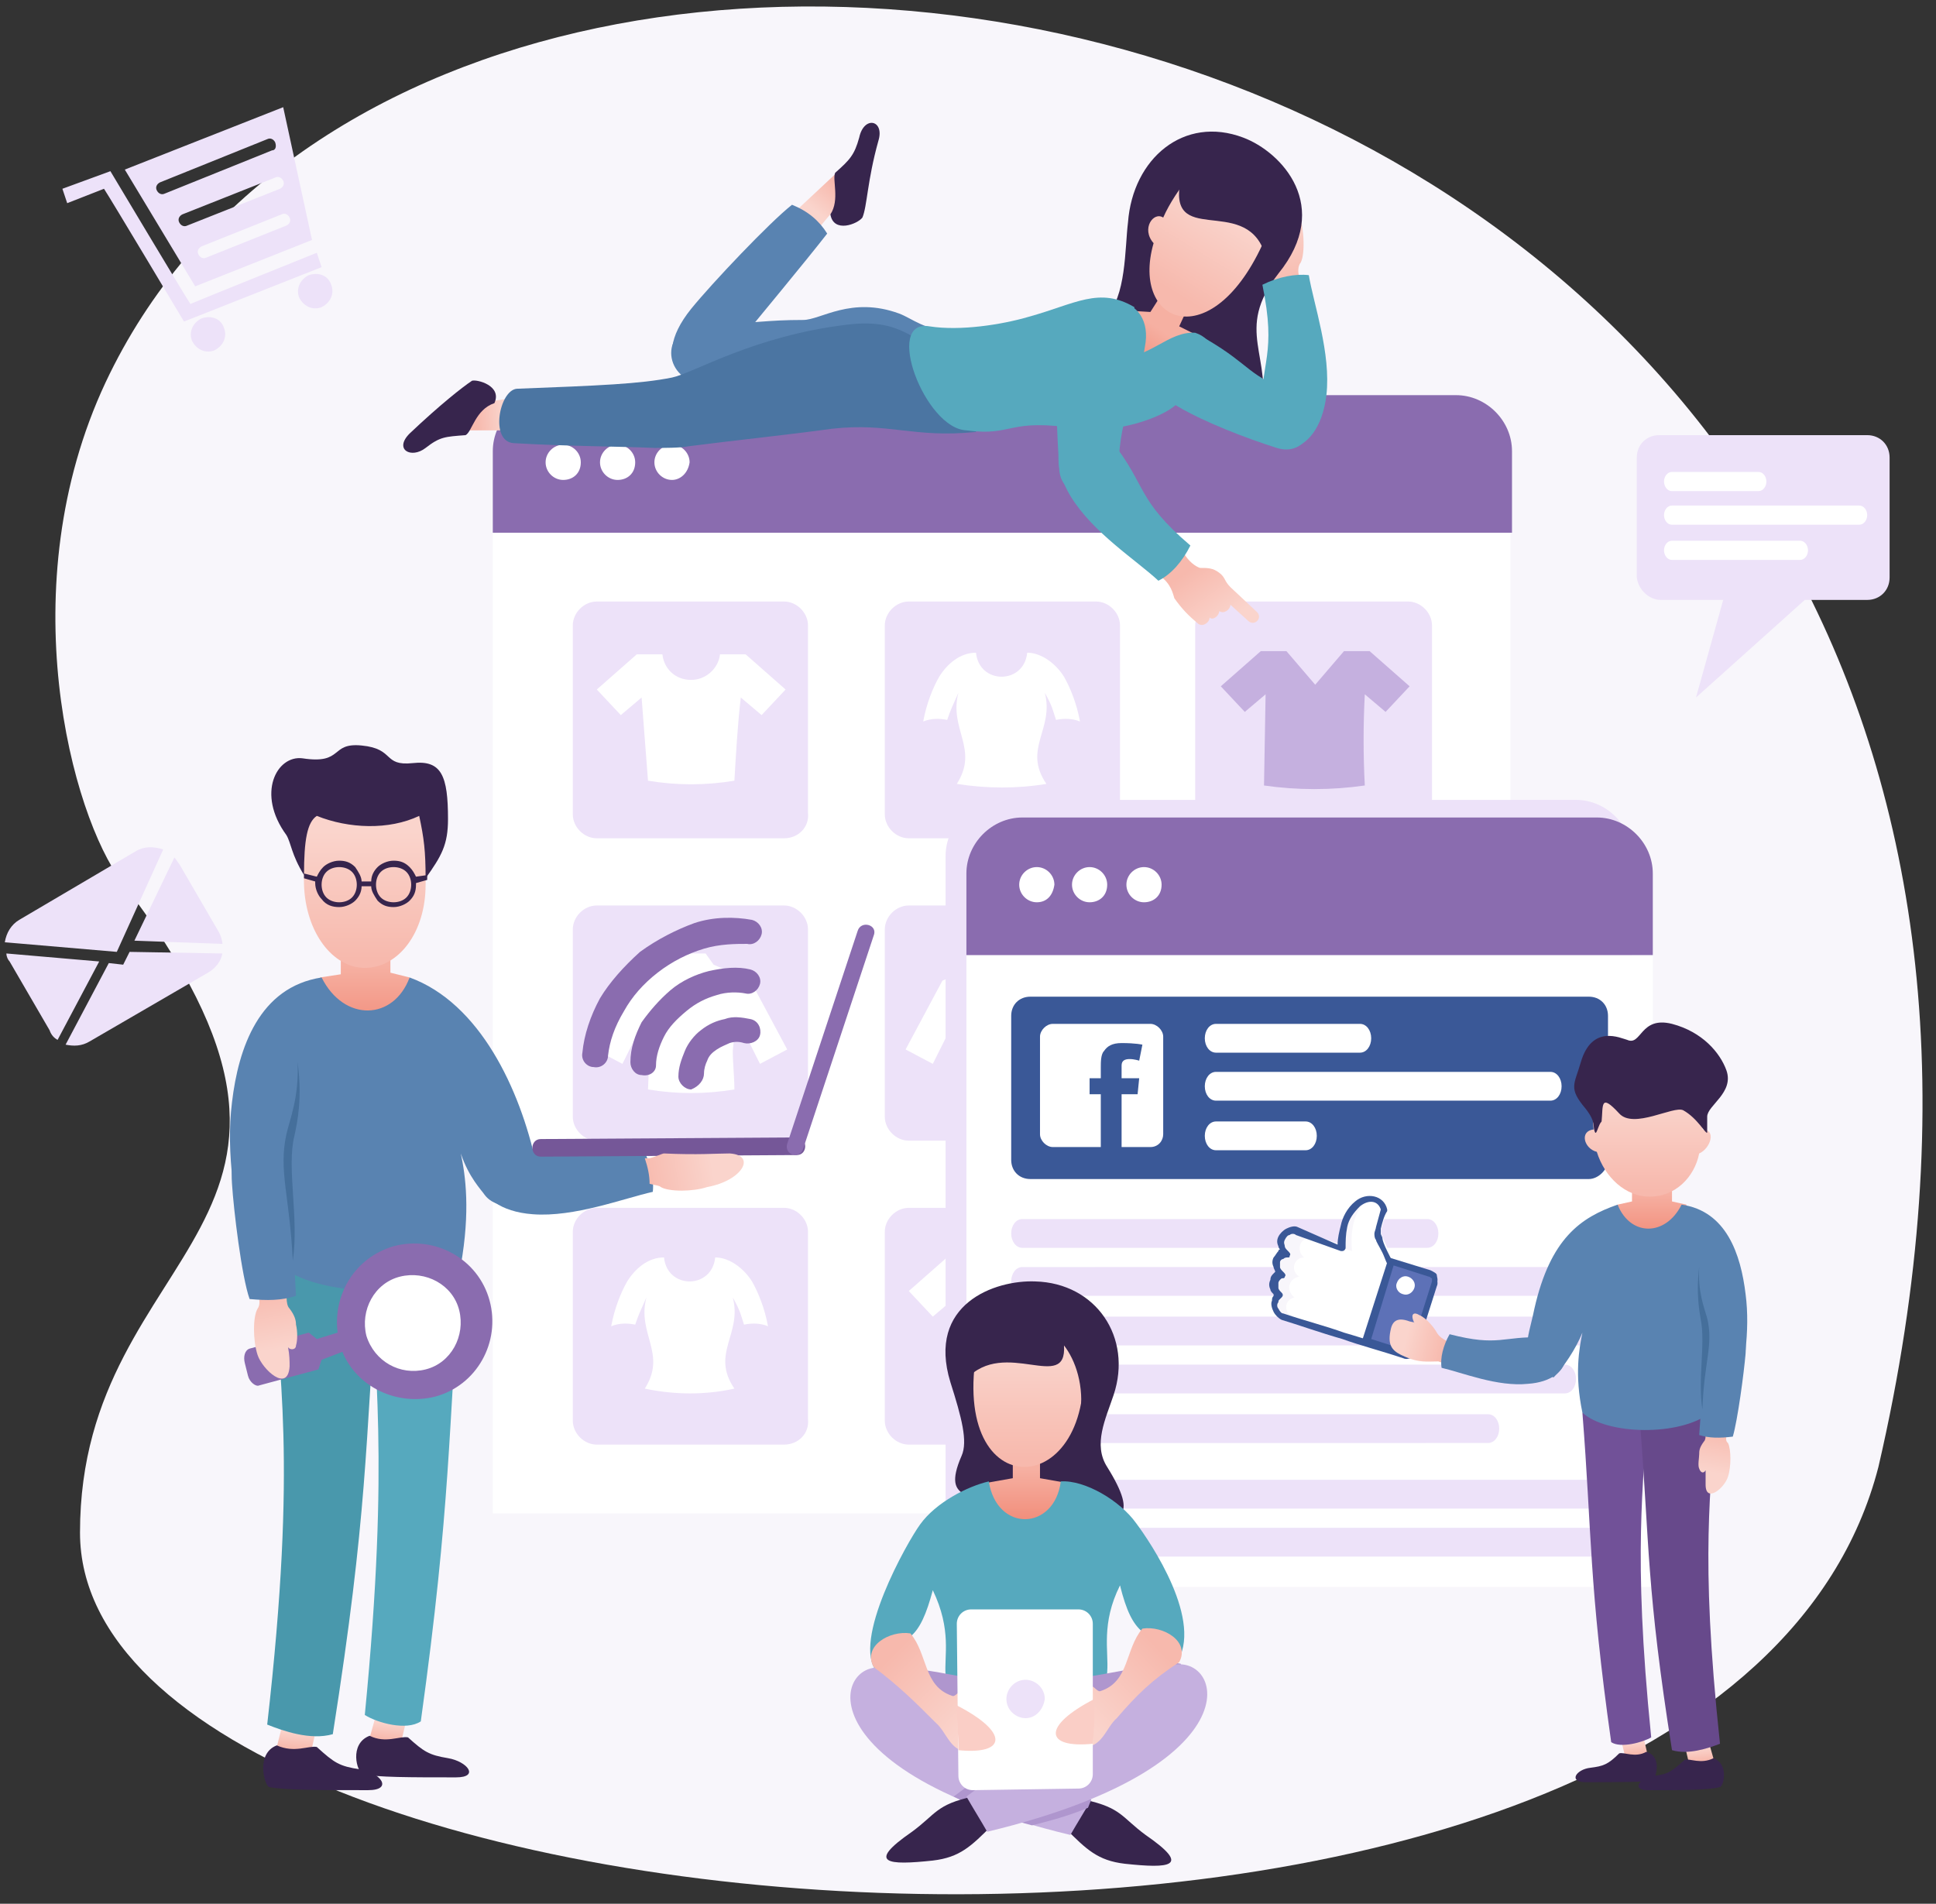 <svg width="121" height="119" viewBox="0 0 121 119" fill="none" xmlns="http://www.w3.org/2000/svg"><rect x="0" y="0" width="121" height="119" fill="#333333" stroke="none"/><path fill-rule="evenodd" clip-rule="evenodd" d="M117.4 91.7C138.9-.9 28.3-22.2 6.6 23.9c-6 12.8-2.1 27.1 1 31.2C24.2 76.8 5 77.5 5 95.8c0 26.9 102.4 34.7 112.4-4.1z" fill="#F8F6FB"/><path fill-rule="evenodd" clip-rule="evenodd" d="M103.8 37.5h3.9l-1.7 6.1 6.8-6.1h3.9c.8 0 1.4-.6 1.4-1.4v-7.5c0-.8-.6-1.4-1.4-1.4h-13c-.8 0-1.4.6-1.4 1.4v7.5c.1.8.8 1.4 1.5 1.4z" fill="#EDE2F9"/><path fill-rule="evenodd" clip-rule="evenodd" d="M104.5 35c-.3 0-.5-.3-.5-.6s.2-.6.5-.6h8c.3 0 .5.3.5.6s-.2.6-.5.6h-8zm0-4.3c-.3 0-.5-.3-.5-.6s.2-.6.5-.6h5.4c.3 0 .5.3.5.6s-.2.6-.5.6h-5.4zm0 2.1c-.3 0-.5-.3-.5-.6s.2-.6.5-.6h11.7c.3 0 .5.3.5.6s-.2.6-.5.6h-11.7z" fill="#fff"/><path fill-rule="evenodd" clip-rule="evenodd" d="M.3 58.9c.1-.6.4-1.1.9-1.4l7.3-4.3c.5-.3 1.1-.3 1.7-.1l-2.9 6.4-7-.6zm8.1-.1l5.5.2c0-.2-.1-.5-.2-.7L11.2 54c-.1-.1-.2-.3-.3-.4l-2.5 5.2zM3.6 65c-.2-.1-.4-.3-.5-.6L.6 60.1c-.1-.1-.2-.3-.2-.5l5.8.5L3.6 65zm9.4-4.2c.5-.3.8-.7.9-1.2l-5.8-.1-.4.8-.9-.1-2.7 5.1c.5.1 1 .1 1.5-.2l7.4-4.3zm4-51.4l-6.7 2.7c-.2.1-.4 0-.5-.2-.1-.2 0-.4.2-.5l6.7-2.7c.2-.1.4 0 .5.2.1.3 0 .5-.2.5zM3.9 11.8l.3.9s1.8-.7 2.3-.9c.4.6 5 8.3 5 8.3l8.6-3.4-.3-.9s-7.2 2.9-7.9 3.2c-.4-.6-5-8.3-5-8.3l-3 1.1zM14 20.5c.2.5 0 1.1-.6 1.4-.5.2-1.1 0-1.4-.6-.2-.5 0-1.1.6-1.4.6-.2 1.2 0 1.4.6zm6.7-2.7c.2.5 0 1.1-.6 1.4-.5.2-1.1 0-1.4-.6-.2-.5 0-1.1.6-1.4.6-.2 1.2 0 1.4.6zm-3.2-6c.2-.1.3-.3.2-.5-.1-.2-.3-.3-.5-.2l-5.8 2.3c-.2.1-.3.3-.2.5.1.2.3.3.5.2l5.8-2.3zm.4 2.3l-5 2c-.2.1-.4 0-.5-.2-.1-.2 0-.4.2-.5l5-2c.2-.1.4 0 .5.2.1.2 0 .4-.2.5zM7.8 10.6l4.4 7.3 7.3-2.9-1.8-8.3-9.9 3.9z" fill="#EDE2F9"/><path d="M94.4 33.3H30.8v61.3h63.6V33.3z" fill="#fff"/><path fill-rule="evenodd" clip-rule="evenodd" d="M30.8 33.3v-5.1c0-1.9 1.6-3.5 3.5-3.5H91c1.9 0 3.5 1.6 3.5 3.5v5.1H30.8z" fill="#8A6CAF"/><path fill-rule="evenodd" clip-rule="evenodd" d="M35.2 30c-.6 0-1.1-.5-1.1-1.1 0-.6.5-1.1 1.1-1.1.6 0 1.1.5 1.1 1.1 0 .7-.5 1.1-1.1 1.1zm6.8 0c-.6 0-1.1-.5-1.1-1.1 0-.6.5-1.1 1.1-1.1.6 0 1.1.5 1.1 1.1-.1.7-.6 1.1-1.1 1.1zm-3.4 0c-.6 0-1.1-.5-1.1-1.1 0-.6.5-1.1 1.1-1.1.6 0 1.1.5 1.1 1.1 0 .7-.5 1.1-1.1 1.1z" fill="#fff"/><path fill-rule="evenodd" clip-rule="evenodd" d="M68.5 52.4H56.8c-.8 0-1.5-.7-1.5-1.5V39.1c0-.8.7-1.5 1.5-1.5h11.7c.8 0 1.5.7 1.5 1.5v11.7c0 .9-.7 1.6-1.5 1.6zm19.5 0H76.2c-.8 0-1.5-.7-1.5-1.5V39.1c0-.8.7-1.5 1.5-1.5H88c.8 0 1.5.7 1.5 1.5v11.7c0 .9-.7 1.6-1.5 1.6zM68.5 71.3H56.8c-.8 0-1.5-.7-1.5-1.5V58.1c0-.8.7-1.5 1.5-1.5h11.7c.8 0 1.5.7 1.5 1.5v11.7c0 .8-.7 1.5-1.5 1.5zm19.5 0H76.2c-.8 0-1.5-.7-1.5-1.5V58.1c0-.8.7-1.5 1.5-1.5H88c.8 0 1.5.7 1.5 1.5v11.7c0 .8-.7 1.5-1.5 1.5zm-39 0H37.3c-.8 0-1.5-.7-1.5-1.5V58.1c0-.8.7-1.5 1.5-1.5H49c.8 0 1.5.7 1.5 1.5v11.7c.1.8-.6 1.5-1.5 1.5zm19.5 19H56.8c-.8 0-1.5-.7-1.5-1.5V77c0-.8.7-1.5 1.5-1.5h11.7c.8 0 1.5.7 1.5 1.5v11.7c0 .9-.7 1.6-1.5 1.6zm19.5 0H76.2c-.8 0-1.5-.7-1.5-1.5V77c0-.8.7-1.5 1.5-1.5H88c.8 0 1.5.7 1.5 1.5v11.7c0 .9-.7 1.6-1.5 1.6zm-39 0H37.3c-.8 0-1.5-.7-1.5-1.5V77c0-.8.7-1.5 1.5-1.5H49c.8 0 1.5.7 1.5 1.5v11.7c.1.9-.6 1.6-1.5 1.6zm0-37.9H37.3c-.8 0-1.5-.7-1.5-1.5V39.1c0-.8.7-1.5 1.5-1.5H49c.8 0 1.5.7 1.5 1.5v11.7c.1.9-.6 1.6-1.5 1.6z" fill="#EDE2F9"/><path fill-rule="evenodd" clip-rule="evenodd" d="M45.9 48.8c-1.8.3-3.6.3-5.4 0l-.4-5.2-1.3 1.1-1.5-1.6 2.5-2.2h1.6c.1.9.8 1.6 1.8 1.6.9 0 1.7-.7 1.8-1.6h1.6l2.5 2.2-1.5 1.6-1.3-1.1c-.2 1.7-.3 3.5-.4 5.2z" fill="#fff"/><path fill-rule="evenodd" clip-rule="evenodd" d="M85.3 49.1c-2.1.3-4.2.3-6.3 0l.1-5.7-1.3 1.1-1.5-1.6 2.5-2.2h1.6l1.8 2.1 1.8-2.1h1.6l2.5 2.2-1.5 1.6-1.3-1.1c-.1 1.9-.1 3.8 0 5.7z" fill="#C5B0DF"/><path fill-rule="evenodd" clip-rule="evenodd" d="M65.8 86.9c-2.1.3-4.2.3-6.3 0l.1-5.7-1.3 1.1-1.5-1.6 2.5-2.2h1.6l1.8 2.1 1.8-2.1h1.6l2.5 2.2-1.6 1.7-1.3-1.1c.1 1.9.1 3.7.1 5.6zM40.5 68.1l.1-2.4-.2-2.2-1.5 3-1.7-.9 2.3-4.3 2.3-1 .5-.7h1.8l.5.7 2.3 1 2.3 4.3-1.7.9-1.5-3-.2 2.2c0 .8.1 1.6.1 2.4-1.8.3-3.6.3-5.4 0zm19.4 0l.1-2.4-.2-2.2-1.5 3-1.7-.9 2.3-4.3 2.3-1 .5-.7h1.8l.5.7 2.3 1 2.3 4.3-1.7.9-1.5-3-.2 2.2c0 .8.1 1.6.1 2.4-1.8.3-3.6.3-5.4 0zM59.8 49c1.4-2.2-.5-3.4.1-5.7-.4.9-.5 1.1-.7 1.7-.5-.1-1-.1-1.5.1.2-1.1.6-2.1 1-2.8.5-.8 1.3-1.5 2.3-1.5.2 2 3 2 3.2 0 .9 0 1.8.7 2.3 1.5.4.7.8 1.7 1 2.8-.5-.2-1-.2-1.5-.1-.2-.6-.2-.8-.7-1.7.6 2.3-1.4 3.5.1 5.7-1.8.3-3.7.3-5.6 0zM40.3 86.8c1.4-2.2-.5-3.4.1-5.7-.4.9-.5 1.1-.7 1.7-.5-.1-1-.1-1.5.1.2-1.1.6-2.1 1-2.8.5-.8 1.3-1.5 2.3-1.5.2 2 3 2 3.2 0 .9 0 1.8.7 2.3 1.5.4.7.8 1.7 1 2.8-.5-.2-1-.2-1.5-.1-.2-.6-.2-.8-.7-1.7.6 2.3-1.4 3.5.1 5.7-1.8.4-3.7.4-5.6 0z" fill="#fff"/><path fill-rule="evenodd" clip-rule="evenodd" d="M59.1 53.5c0-1.9 1.6-3.5 3.5-3.5h35.9c1.9 0 3.5 1.6 3.5 3.5v44.6H59.1V53.5z" fill="#EDE2F9"/><path d="M103.3 59.7H60.4v39.5h42.9V59.7z" fill="#fff"/><path fill-rule="evenodd" clip-rule="evenodd" d="M60.4 59.7v-5.1c0-1.9 1.6-3.5 3.5-3.5h35.9c1.9 0 3.5 1.6 3.5 3.5v5.1H60.4z" fill="#8A6CAF"/><path fill-rule="evenodd" clip-rule="evenodd" d="M64.8 56.4c-.6 0-1.1-.5-1.1-1.1 0-.6.5-1.1 1.1-1.1.6 0 1.1.5 1.1 1.1-.1.7-.5 1.1-1.1 1.1zm6.7 0c-.6 0-1.1-.5-1.1-1.1 0-.6.5-1.1 1.1-1.1.6 0 1.1.5 1.1 1.1 0 .7-.5 1.1-1.1 1.1zm-3.4 0c-.6 0-1.1-.5-1.1-1.1 0-.6.5-1.1 1.1-1.1.6 0 1.1.5 1.1 1.1 0 .7-.5 1.1-1.1 1.1z" fill="#fff"/><path fill-rule="evenodd" clip-rule="evenodd" d="M63.9 84.1c-.4 0-.7-.4-.7-.9s.3-.9.7-.9h35.9c.4 0 .7.4.7.9s-.3.9-.7.9H63.9zm0 3c-.4 0-.7-.4-.7-.9s.3-.9.7-.9h33.9c.4 0 .7.4.7.9s-.3.9-.7.9H63.9zm0 3.1c-.4 0-.7-.4-.7-.9s.3-.9.7-.9H93c.4 0 .7.4.7.9s-.3.9-.7.9H63.9zm0-12.2c-.4 0-.7-.4-.7-.9s.3-.9.7-.9h25.3c.4 0 .7.4.7.9s-.3.9-.7.9H63.9zm0 3c-.4 0-.7-.4-.7-.9s.3-.9.7-.9H98c.4 0 .7.4.7.9s-.3.9-.7.9H63.9zm0 13.3c-.4 0-.7-.4-.7-.9s.3-.9.7-.9h35.9c.4 0 .7.4.7.9s-.3.9-.7.9H63.9zm0 3c-.4 0-.7-.4-.7-.9s.3-.9.7-.9h35.9c.4 0 .7.4.7.9s-.3.9-.7.9H63.9z" fill="#EDE2F9"/><path fill-rule="evenodd" clip-rule="evenodd" d="M99.3 73.7H64.4c-.7 0-1.2-.5-1.2-1.2v-9c0-.7.5-1.2 1.2-1.2h34.9c.7 0 1.2.5 1.2 1.2v9c0 .6-.6 1.2-1.2 1.2z" fill="#3A5897"/><path fill-rule="evenodd" clip-rule="evenodd" d="M71.9 71.7h-6.1c-.4 0-.8-.4-.8-.8v-6.1c0-.4.4-.8.8-.8h6.1c.4 0 .8.4.8.8v6.1c0 .4-.3.8-.8.8z" fill="#fff"/><path fill-rule="evenodd" clip-rule="evenodd" d="M68.1 67.4h.7v-.7c0-.3 0-.8.2-1 .2-.3.5-.5 1.1-.5.9 0 1.3.1 1.3.1l-.2 1s-.3-.1-.6-.1-.5.1-.5.4v.8h1.1l-.1 1h-1v3.5h-1.3v-3.5h-.7v-1z" fill="#3A5897"/><path fill-rule="evenodd" clip-rule="evenodd" d="M76 71.9c-.4 0-.7-.4-.7-.9s.3-.9.7-.9h5.6c.4 0 .7.4.7.9s-.3.9-.7.9H76zm0-6.1c-.4 0-.7-.4-.7-.9s.3-.9.7-.9h9c.4 0 .7.4.7.9s-.3.9-.7.9h-9zm0 3c-.4 0-.7-.4-.7-.9s.3-.9.7-.9h20.9c.4 0 .7.4.7.9s-.3.9-.7.9H76z" fill="#fff"/><path fill-rule="evenodd" clip-rule="evenodd" d="M60.2 94.8c-.1.2 1.1-1 1.5-1 1.7-.1 3.6-.2 5.2.4 3.3 1.3 4.3.7 2.3-2.5-.9-1.4-.1-3 .4-4.5 1.2-3.6-1.1-7-4.9-7.1-2.5-.1-6.8 1.4-5.3 6.3.7 2.2 1.1 3.7.7 4.6-1.4 3.2 1.4 1.7.1 3.8z" fill="#37254D"/><path fill-rule="evenodd" clip-rule="evenodd" d="M66.7 92.7l-1 2.5-1.6.4-1.8-.5-.7-2.4 1.7-.3v-1.5H65v1.5l1.7.3z" fill="url(#a)"/><path fill-rule="evenodd" clip-rule="evenodd" d="M61 84.7c1.9-2.6 4.1-2.8 6.6-.5 1.3 9.5-8.1 10.3-6.6.5z" fill="url(#b)"/><path fill-rule="evenodd" clip-rule="evenodd" d="M60.4 86.2c2.4-2.6 6.3.9 6.1-2.1.7.9 1.3 2.5 1 4.5.6-1.1.7-1.7.6-3.1-.2-2.7-1.6-3.6-3.3-3.8-3.7-.2-4.7 1.9-4.4 4.5z" fill="#37254D"/><path fill-rule="evenodd" clip-rule="evenodd" d="M61.8 92.6c.5 3.2 4.1 3.1 4.5 0 1.5-.1 3.7 1.2 4.7 2.6.9 1.2 4.3 6.2 2.5 8.8-.8.3-3.9.8-4.6 2.3-1.7 0-3.1 2.1-4.8 2.1-1.6 0-4.5-2.2-6.1-2.2-.8-1.5-2.4-1.4-3.2-1.7-1.6-1.9 1.9-8.1 2.7-9.2 1-1.4 3-2.4 4.3-2.7zm-3.5 6.8c-.4 1.5-.8 2.4-1.4 2.9-.6.6 2.4 4.9 2.2 2.4-.1-1.2.4-2.8-.8-5.3zm11.7-.3c-1.2 2.4-.7 4.1-.8 5.4-.2 2.5 2.7-1.8 2.2-2.5-.6-.5-1-1.3-1.4-2.9z" fill="#56A9BE"/><path fill-rule="evenodd" clip-rule="evenodd" d="M70.4 110.4H58.6c-1.6-1.3-4.5-3.9-4-5.6 1.9-1.4 5.9.6 9.7.4 4.4-.2 8.3-1.5 9.5-1.2.2 2.1-3.6 4.4-3.4 6.4z" fill="#AF96CE"/><path fill-rule="evenodd" clip-rule="evenodd" d="M67.8 112.5c2.3.5 2.3 1.1 3.8 2.2 2.9 2 1.5 2.1-1.3 1.8-1.7-.2-2.4-.9-3.7-2.2l1.2-1.8z" fill="#37254D"/><path fill-rule="evenodd" clip-rule="evenodd" d="M68.2 112.5c-.4.7-.9 1.5-1.3 2.2-17.9-4.3-14.4-12-11-10.2 4.9 2.7 7.9 4.8 12.3 8z" fill="#C5B0DF"/><path fill-rule="evenodd" clip-rule="evenodd" d="M68.2 112.5l-.2.5c-1.2.5-2.3.8-3.5 1.1-1.9-.5-3.3-1-4.9-1.8 1.4-1 2.6-2.1 4-3.1 1.4 1 2.9 2.1 4.6 3.3z" fill="#AF96CE"/><path fill-rule="evenodd" clip-rule="evenodd" d="M60.8 112.3c-2.3.5-2.3 1.1-3.8 2.2-2.9 2-1.5 2.1 1.3 1.8 1.7-.2 2.4-.9 3.7-2.2-.5-.6-.8-1.2-1.2-1.8z" fill="#37254D"/><path fill-rule="evenodd" clip-rule="evenodd" d="M60.4 112.3c.4.7.9 1.5 1.3 2.2 17.9-4.3 14.4-12 11-10.2-4.9 2.6-7.9 4.7-12.3 8z" fill="#C5B0DF"/><path fill-rule="evenodd" clip-rule="evenodd" d="M58.5 107.7c.7.6.9 1.9 2.2 1.8-.2-.9-.2-1.5-.3-1.9-.1-.6.3-.4.7 0 .4.4.6 1 .8.7.2-.3.2-.8-.3-1.4-.3-.4-1-1.2-1.5-1.2-.2 0-.4.4-.6.3-1.8-.6-1.5-2.6-2.6-3.9-1.3-.2-3 .8-2.3 2.1 1.6 1.2 2.6 2.2 3.9 3.5z" fill="url(#c)"/><path fill-rule="evenodd" clip-rule="evenodd" d="M69.8 107.4c-.7.6-.9 1.9-2.2 1.8.2-.9.2-1.5.3-1.9.1-.6-.3-.4-.7 0-.4.4-.6 1-.8.7-.2-.3-.2-.8.3-1.4.3-.4 1-1.2 1.5-1.2.2 0 .4.4.6.3 1.8-.6 1.5-2.6 2.6-3.9 1.3-.2 3 .8 2.3 2.1-1.7 1.1-2.7 2.1-3.9 3.5z" fill="url(#d)"/><path fill-rule="evenodd" clip-rule="evenodd" d="M67.4 111.8l-6.6.1c-.5 0-.9-.4-.9-.9l-.1-9.5c0-.5.4-.9.9-.9h6.7c.5 0 .9.4.9.9v9.4c0 .5-.4.9-.9.9z" fill="#fff"/><path fill-rule="evenodd" clip-rule="evenodd" d="M64.1 107.4c-.6 0-1.2-.5-1.2-1.2 0-.6.5-1.2 1.2-1.2.6 0 1.2.5 1.2 1.2-.1.7-.6 1.2-1.2 1.2z" fill="#EDE2F9"/><path fill-rule="evenodd" clip-rule="evenodd" d="M20 61.1l.1 2 2.5 2.1 2.8-2.3.2-1.8-1.2-.3v-1.6h-3.1v1.7l-1.3.2z" fill="url(#e)"/><path fill-rule="evenodd" clip-rule="evenodd" d="M22.8 60.5c2.1 0 3.8-2.2 3.8-5.2s1.1-5.7-3.8-5.4c-4.9.3-3.8 2.4-3.8 5.4.1 3 1.8 5.2 3.8 5.2z" fill="url(#f)"/><path fill-rule="evenodd" clip-rule="evenodd" d="M26.2 51c.3 1.4.4 2.2.4 3.9 1-1.4 1.4-2.1 1.4-3.7 0-2.7-.4-3.7-2.2-3.5-1.9.2-1.1-.9-3.2-1.1-2-.2-1.1 1.2-3.7.8-1.6-.2-2.9 2.2-1 4.8.3.5.3 1.2 1.1 2.5 0-2.2.2-3.3.8-3.7 2 .8 4.5.9 6.4 0z" fill="#37254D"/><path fill-rule="evenodd" clip-rule="evenodd" d="M21.2 56.7c.4 0 .8-.2 1-.4.2-.2.4-.5.4-.9h.6c0 .3.2.6.4.9.3.3.6.4 1 .4s.8-.2 1-.4c.3-.3.4-.6.4-1v-.1l.7-.2v-.3l-.7.1c-.1-.2-.2-.4-.4-.6-.3-.3-.6-.4-1-.4s-.8.2-1 .4c-.2.2-.4.5-.4.9h-.6c0-.3-.2-.6-.4-.9-.3-.3-.6-.4-1-.4s-.8.2-1 .4c-.2.2-.3.4-.4.6l-.8-.2v.3l.7.2v.1c0 .4.2.8.4 1 .3.4.7.5 1.1.5zm2.6-.6c-.2-.2-.3-.5-.3-.8 0-.3.1-.6.3-.8.2-.2.5-.3.8-.3.3 0 .6.1.8.3.2.2.3.5.3.8 0 .3-.1.6-.3.8-.2.2-.5.3-.8.3-.3 0-.6-.1-.8-.3zm-1.8 0c-.2.2-.5.3-.8.3-.3 0-.6-.1-.8-.3-.2-.2-.3-.5-.3-.8 0-.3.1-.6.3-.8.2-.2.5-.3.8-.3.3 0 .6.1.8.3.2.2.3.5.3.8 0 .3-.1.6-.3.8z" fill="#37254D"/><path fill-rule="evenodd" clip-rule="evenodd" d="M17.2 109.6l.5-2 2.1.3-.4 1.8c-.1.1-2-.1-2.2-.1z" fill="url(#g)"/><path fill-rule="evenodd" clip-rule="evenodd" d="M23 109l.5-1.8 1.9.3-.4 1.7c0-.1-1.8-.2-2-.2z" fill="url(#h)"/><path fill-rule="evenodd" clip-rule="evenodd" d="M17.3 109.1c1.1.5 2 0 2.5.1 1.1 1 1.4 1.2 2.7 1.4 1.3.2 2.1 1.3.5 1.3-3 0-5.3 0-6.2-.2-.3-.2-.8-2.1.5-2.6z" fill="#37254D"/><path fill-rule="evenodd" clip-rule="evenodd" d="M23.1 108.5c1 .5 1.9 0 2.4.1 1 .9 1.3 1.1 2.5 1.3 1.2.2 2 1.2.5 1.2-2.8 0-5 0-5.8-.2-.4-.1-.9-1.9.4-2.4z" fill="#37254D"/><path fill-rule="evenodd" clip-rule="evenodd" d="M22.8 107.2c.8.5 2.6 1 3.5.4C28.2 93.9 28 89.5 28.8 79c-1.2 0-3.1-.1-5.6-.3.1 6.9 1.2 12.1-.4 28.5z" fill="#56A9BE"/><path fill-rule="evenodd" clip-rule="evenodd" d="M16.7 107.8c1 .4 2.7 1 4.1.6 2.2-14 2-17.8 2.8-28.5-1.4 0-3.7-.9-6.6-1.1.4 7.1 1.6 12.3-.3 29z" fill="#4998AC"/><path fill-rule="evenodd" clip-rule="evenodd" d="M25.6 61.1c4.4 1.6 6.9 7 7.9 11.6.6 2.9-2.3 3.2-3.2 2-.2-.3-1-1.1-1.5-2.6.3 1.4.6 3.6 0 7-2.1 2-8.5 2.1-11.2.1-.7-.6-1.7.4-2.1.3-.8-4-1.4-7.4-1-10.6.4-3.4 1.7-7.2 5.6-7.8 1.4 2.8 4.5 2.7 5.5 0z" fill="#5983B1"/><path fill-rule="evenodd" clip-rule="evenodd" d="M21.4 84.5c.9 2.2 3.4 3.4 5.8 2.8 2.6-.7 4.1-3.4 3.4-6-.7-2.6-3.4-4.1-6-3.4-2.4.7-3.8 3-3.5 5.4l-1.3.4-.5-.4-3.7 1c-.3.1-.4.5-.3.9l.2.8c.1.4.5.7.7.6l3.7-1 .2-.6 1.3-.5z" fill="#8A6CAF"/><path fill-rule="evenodd" clip-rule="evenodd" d="M16.1 81.8c-.3.5-.3 2 0 2.9.3.9 1.9 2.4 2 .7 0-.3 0-.7-.1-1.2.1.2.5.2.5-.1.1-.3.1-.9 0-1.3 0-.3-.1-.6-.4-1-.3-.3-.1-1-.3-1.3-.3-.3-1.2-.1-1.6.1-.2.1.2.8-.1 1.2z" fill="url(#i)"/><path fill-rule="evenodd" clip-rule="evenodd" d="M18.5 81c-.9.3-1.8.3-2.9.2-.5-1.4-1-5.6-1.1-7.2-.3-3.8 3-3.6 3.4-.3.3 1.6.5 5.4.6 7.3z" fill="#5983B1"/><path fill-rule="evenodd" clip-rule="evenodd" d="M18.6 66.4c.3 2.2 0 3.7-.2 4.6-.5 2 .3 5.1-.1 7.8-.2-4.1-.9-5.6-.4-7.9.2-.9.8-2.3.7-4.5z" fill="#456F9B"/><path fill-rule="evenodd" clip-rule="evenodd" d="M22.9 83.5c-.4-1.6.5-3.3 2.1-3.7 1.6-.4 3.3.5 3.7 2.1.4 1.6-.5 3.3-2.1 3.7-1.6.4-3.2-.5-3.7-2.1zm58.2-6.6c-.4-.1-.8.1-.9.5-.1.3.1.7.4.9-.3 0-.5.2-.6.5-.1.3 0 .7.3.8-.2.1-.4.2-.4.5-.1.3 0 .6.2.8-.1.1-.2.2-.3.4-.1.4.1.8.5.9 2.5.8 5.1 1.6 7.6 2.4.2.1.5-.1.6-.3l1.3-4.1c.1-.2-.1-.5-.3-.6-.8-.3-1.6-.5-2.4-.8-.3-.5-.6-1.3-.7-1.5-.1-.2-.1-.5 0-.7.1-.4.2-.7.4-1.1-.1-.6-.9-1-1.7-.4-1 .8-1 2-1 2.8-1.1-.4-2.1-.7-3-1z" fill="#fff"/><path fill-rule="evenodd" clip-rule="evenodd" d="M81.1 76.9c-.4-.1-.8.1-.9.5-.1.3.1.7.4.9-.3 0-.5.2-.6.5-.1.3 0 .7.3.8-.2.1-.4.2-.4.5-.1.3 0 .6.2.8-.1.1-.2.2-.3.4-.1.4.1.8.5.9l.4.1c-.4-.3-.5-1 .2-1.2-.6-.5-.3-1.2.3-1.3-.6-.4-.3-1.2.3-1.2-.5-.4-.3-1.3.5-1.2l2.5.8c-.2-2 .6-3.5 1.7-3.1-.8-.9-2.5 0-2.4 2.7-.8-.2-1.7-.5-2.7-.9z" fill="#F8F6FB"/><path fill-rule="evenodd" clip-rule="evenodd" d="M81.1 76.7c-.2-.1-.5 0-.7.1-.2.1-.4.3-.5.5-.1.2-.1.4 0 .6 0 .1.1.2.1.2s-.1 0-.1.1c-.1.1-.2.3-.3.4-.1.2-.1.4 0 .6 0 .1.1.2.1.3l-.1.1c-.1.1-.2.2-.2.4-.1.2-.1.4 0 .6 0 .1.1.2.2.3v.1c-.1.1-.1.2-.1.3-.1.2 0 .5.1.7.1.2.3.4.5.5 1 .3 2.4.8 3.8 1.2 1.1.4 2.3.7 3.8 1.2.2.1.4 0 .5 0 .2-.1.3-.2.3-.4l1.3-4.1c.1-.2 0-.4 0-.5-.1-.2-.2-.3-.4-.3l-2.4-.8-.3-.6c-.2-.4-.3-.7-.3-.8 0-.1-.1-.2-.1-.3v-.3c.1-.4.2-.8.4-1.1v-.1c-.2-.9-1.3-1.1-2-.5-.5.4-.8 1-.9 1.5-.1.4-.2.8-.2 1.2l-2.5-1.1zm-.5.5c.1-.1.3-.1.4 0l1.4.5 1.4.5h.1c.1 0 .2-.1.2-.2 0-.4 0-.8.1-1.3s.4-.9.8-1.3c.5-.4 1.1-.4 1.3.2-.1.4-.2.7-.3 1.1 0 .1-.1.3-.1.4 0 .1 0 .3.1.4 0 .1.2.4.4.8.1.2.2.5.3.7l.1.1 2.4.8c.1 0 .1.1.2.1v.2l-1.3 4.1c0 .1-.1.1-.1.2h-.2c-1-.3-2.4-.8-3.8-1.2-1.1-.4-2.3-.7-3.8-1.2-.1 0-.2-.1-.3-.3-.1-.1-.1-.3 0-.4 0-.1 0-.1.1-.2l.1-.1c.1-.1.1-.2 0-.3-.1-.1-.2-.2-.2-.3v-.3c0-.1.1-.2.1-.2.1-.1.1-.1.2-.1 0 0 .1 0 .1-.1.1-.1 0-.2-.1-.3-.1-.1-.2-.2-.2-.3v-.3c0-.1.1-.2.2-.2.1-.1.2-.1.3-.1.1 0 .1 0 .1-.1.1-.1 0-.2-.1-.3-.1-.1-.2-.2-.2-.3 0-.1-.1-.2 0-.4s.2-.3.3-.3z" fill="#3A5897"/><path fill-rule="evenodd" clip-rule="evenodd" d="M89.4 79.6l-2.4-.8-1.6 5 2.4.8c.2.1.5-.1.6-.3l1.3-4.1c.1-.3-.1-.5-.3-.6z" fill="#5D71B7"/><path fill-rule="evenodd" clip-rule="evenodd" d="M89.4 79.4l-2.6-.8-1.7 5.3 2.6.8c.2.1.4 0 .5 0 .2-.1.3-.2.3-.4l1.3-4.1c.1-.2 0-.4 0-.5 0-.1-.2-.2-.4-.3zm-2.3-.3l2.2.7c.1 0 .1.1.2.1v.2l-1.3 4.1c0 .1-.1.1-.1.2h-.2l-2.2-.7 1.4-4.6z" fill="#3A5897"/><path fill-rule="evenodd" clip-rule="evenodd" d="M87.7 80.9c.3.1.6-.1.7-.4.1-.3-.1-.6-.4-.7-.3-.1-.6.1-.7.4-.1.2 0 .6.4.7z" fill="#fff"/><path fill-rule="evenodd" clip-rule="evenodd" d="M90.7 85.4c-.3-.1-.5-.2-.8-.3-.7 0-1.2.1-2.1-.3-.7-.3-1.1-.6-.9-1.6.1-.6.4-.9 1.2-.6.4.1.2 0 .3.1-.3-.6 0-.7.3-.5.5.2 1 .9 1.1 1.1.3.5.9.6 1.2.8.5.2 0 1.4-.3 1.3z" fill="url(#j)"/><path fill-rule="evenodd" clip-rule="evenodd" d="M105.4 75.3v2.2l-2.2.3-2.4-.5.3-2 .9-.2v-1.3h2.5v1.3l.9.2z" fill="url(#k)"/><path fill-rule="evenodd" clip-rule="evenodd" d="M103.1 74.8c-1.5 0-2.8-1.2-3.3-2.8-.8-.2-1.1-1.3-.2-1.4-.1-1.9-.7-3.6 3.4-3.4 4.2.2 3.5 1.5 3.4 3.4.9 0 .5 1.2-.2 1.5-.3 1.5-1.5 2.7-3.1 2.7z" fill="url(#l)"/><path fill-rule="evenodd" clip-rule="evenodd" d="M99.7 70.8c-.2-.4.1-.6-.6-1.5-1.1-1.3-.7-1.5-.3-2.9.7-2.4 2.5-1.5 2.9-1.4.9.4.8-1.5 2.8-1 1.9.5 3 1.8 3.4 2.9.5 1.4-1.2 2.2-1.2 2.9v1c-.1.1-.6-.9-1.5-1.4-.6-.3-3.1 1.2-4 .2-1.2-1.3-1-.5-1.1.5-.2.2-.3.8-.4.7z" fill="#37254D"/><path fill-rule="evenodd" clip-rule="evenodd" d="M96.4 83.6c-2.5-.1-2.7.6-5.8-.2-.4.7-.6 1.5-.5 2.1 1.3.3 3.5 1.2 5.4 1 2.9-.2 3-2.7.9-2.9zM31.9 71.9c3.5-.2 3.8.8 8.2-.3.5 1 .8 2 .7 2.9-1.8.4-4.9 1.6-7.5 1.4-4.1-.3-4.3-3.8-1.4-4z" fill="#5983B1"/><path fill-rule="evenodd" clip-rule="evenodd" d="M107.2 110.3l-.4-1.4-1.5.2.3 1.3c.1 0 1.4-.1 1.6-.1z" fill="url(#m)"/><path fill-rule="evenodd" clip-rule="evenodd" d="M103 109.8l-.3-1.3-1.4.2.3 1.2s1.3-.1 1.4-.1z" fill="url(#n)"/><path fill-rule="evenodd" clip-rule="evenodd" d="M107.1 109.9c-.8.4-1.5 0-1.8.1-.8.7-1 .9-1.9 1-.9.1-1.5.9-.4.9 2.1 0 3.9 0 4.5-.2.2 0 .6-1.4-.4-1.8z" fill="#37254D"/><path fill-rule="evenodd" clip-rule="evenodd" d="M102.9 109.5c-.7.4-1.4 0-1.7.1-.7.7-1 .8-1.8.9-.9.1-1.4.9-.3.9 2 0 3.6 0 4.2-.1.2-.2.6-1.5-.4-1.8z" fill="#37254D"/><path fill-rule="evenodd" clip-rule="evenodd" d="M103.2 108.6c-.5.3-1.9.7-2.5.3-1.4-9.9-1.2-13-1.8-20.6.8 0 2.2 0 4-.2-.1 4.9-.9 8.6.3 20.5z" fill="#715198"/><path fill-rule="evenodd" clip-rule="evenodd" d="M107.5 109c-.8.3-2 .7-3 .4-1.6-10.1-1.4-12.8-2-20.5 1 0 2.6-.6 4.7-.8-.2 5.1-1 8.8.3 20.9z" fill="#67498B"/><path fill-rule="evenodd" clip-rule="evenodd" d="M101.1 75.3c-2.3.8-4.2 2.1-5.2 6.5-.4 2-1.2 3.3 1.2 4.3.6-.6 1.4-1.8 1.8-2.8-.2 1-.5 2.6 0 5 1.5 1.4 6.1 1.5 8 0 .5-.4 1.2.3 1.5.2.6-2.9 1-5.3.7-7.6-.3-2.5-1.2-5.2-4-5.6-1 2-3.2 2-4 0z" fill="#5983B1"/><path fill-rule="evenodd" clip-rule="evenodd" d="M108 90.2c.2.4.2 1.5 0 2.1-.2.7-1.4 1.7-1.4.5v-.9c-.1.2-.3.2-.4-.1-.1-.2 0-.7 0-.9 0-.2 0-.4.3-.8.2-.2 0-.7.2-.9.2-.2.9-.1 1.2.1.2.1-.2.7.1.9z" fill="url(#o)"/><path fill-rule="evenodd" clip-rule="evenodd" d="M106.2 89.7c.6.2 1.3.2 2.1.1.3-1 .7-4 .8-5.2.2-2.7-2.2-2.6-2.5-.2-.1 1.1-.3 3.9-.4 5.3z" fill="#5983B1"/><path fill-rule="evenodd" clip-rule="evenodd" d="M106.2 79.2c-.2 1.6 0 2.7.1 3.3.3 1.5-.2 3.7.1 5.6.1-3 .7-4 .3-5.7-.2-.7-.6-1.7-.5-3.2z" fill="#456F9B"/><path fill-rule="evenodd" clip-rule="evenodd" d="M38 66c0 .4-.4.8-.9.7-.4 0-.8-.4-.7-.9.1-1.1.5-2.3 1.1-3.4.6-1 1.5-2 2.5-2.9 1.1-.8 2.3-1.4 3.4-1.8 1.2-.4 2.5-.4 3.6-.2.4.1.7.5.6.9-.1.4-.5.7-.9.6-.7 0-1.7 0-2.7.3-1 .3-2 .8-2.9 1.5-.9.7-1.6 1.5-2.1 2.4-.6 1-.9 1.9-1 2.8zm3 .6c0-.6.2-1.2.5-1.8.3-.6.8-1.1 1.4-1.6.6-.5 1.2-.8 1.9-1 .6-.2 1.3-.2 1.8-.1.4.1.8-.2.9-.6.1-.4-.2-.8-.6-.9-.8-.2-1.7-.1-2.6.1-.8.2-1.7.6-2.4 1.2s-1.3 1.3-1.8 2c-.4.8-.7 1.6-.7 2.5 0 .4.3.8.7.8.5.1.9-.2.9-.6zm3 .5c0-.3.1-.6.2-.8.1-.3.3-.5.6-.7.3-.2.6-.3.8-.4.3-.1.6-.1.9 0 .4.1.9-.1 1-.5.1-.4-.1-.9-.6-1-.5-.1-1.1-.2-1.6 0-.5.1-1 .3-1.5.7-.4.3-.8.8-1 1.3-.2.5-.4 1-.4 1.6 0 .4.4.8.8.8.5-.2.8-.6.8-1z" fill="#8A6CAF"/><path fill-rule="evenodd" clip-rule="evenodd" d="M33.8 71.2l16-.1c.7 0 .7 1.1 0 1.1l-16 .1c-.7 0-.7-1.1 0-1.1z" fill="#755798"/><path fill-rule="evenodd" clip-rule="evenodd" d="M53.6 58.2l-4.4 13.3c-.2.7.8 1 1 .3l4.4-13.3c.3-.7-.8-1-1-.3z" fill="#8A6CAF"/><path fill-rule="evenodd" clip-rule="evenodd" d="M41.3 74.2c.5.3 2 .3 2.9 0 2.2-.4 3.1-2 1.4-2.1-.8 0-2 .1-4.1 0-.1 0-.5.2-.9.3h-.3c.2.6.3 1.1.3 1.6.4.1.6.1.7.2z" fill="url(#p)"/><path fill-rule="evenodd" clip-rule="evenodd" d="M81.3 16.4c.3-.6.2-2.4-.2-3.3-.4-1-2.4-2.6-2.3-.7 0 .4.1.8.1 1.4-.2-.2-.5-.2-.6.1-.1.3 0 1.1.1 1.5.1.4.1.7.6 1.2.4.3.1 1.2.4 1.4.3.3 1.4.1 1.9-.2.1 0-.4-.9 0-1.4z" fill="url(#q)"/><path fill-rule="evenodd" clip-rule="evenodd" d="M78.8 26.1c0 .2-3.8-3.4-4.1-3.5-1.6-.8-.2.5-2 .4-3.7-.1-5.8-1.2-3.6-3.2 1.3-1.2 1.2-4.3 1.4-5.9.3-4 3.5-6.7 7.2-5.3 2.4.9 5.6 4.3 2.2 8.5-2.8 3.6-.3 5.1-1.1 9z" fill="#37254D"/><path fill-rule="evenodd" clip-rule="evenodd" d="M70.2 19.4l-1.6 1.8v2.6l5-.2 1.5-2.5-1.4-.7.6-1.3-1.7-.7-.7 1.1-1.7-.1z" fill="url(#r)"/><path fill-rule="evenodd" clip-rule="evenodd" d="M79.2 14.6c-.2-3.4-1.2-4.5-4.7-3.8-.8 1-1.4 1.9-1.8 2.8-.6-.4-1.4.7-.6 1.6-1.5 5.2 3.9 7.2 7.1-.6z" fill="url(#s)"/><path fill-rule="evenodd" clip-rule="evenodd" d="M79 15.7c-1.3-3.5-6.1-.2-5.2-4.5-1.1.6-2.2 2-2.8 4-.2-1.3 0-1.9.7-3.3 1.3-2.6 3-2.9 4.7-2.4 3.9 1.3 4 3.8 2.6 6.2z" fill="#37254D"/><path fill-rule="evenodd" clip-rule="evenodd" d="M78.5 38.2c.5.4-.1 1-.5.6l-1.1-1c0 .3-.4.6-.7.4 0 .3-.4.6-.6.4 0 .3-.4.6-.7.4-.6-.5-1-.9-1.5-1.6-.1-.3-.2-.9-.9-1.4l1.5-1.4c.3.5.7.8 1 .9.5 0 .8 0 1.2.3.4.3.3.5.7.9l1.6 1.5z" fill="url(#t)"/><path fill-rule="evenodd" clip-rule="evenodd" d="M69.5 27.6c2.2 2.8 1.5 3.6 4.9 6.5-.5 1-1.2 1.8-2 2.2-1.4-1.3-4.1-3-5.5-5.3-2.1-3.5.7-5.7 2.6-3.4zm9.3-1.6c0-3.5 1-3.8.1-8.2 1-.5 2.1-.7 2.9-.6.3 1.8 1.4 4.9 1.1 7.5-.5 4.2-4 4.2-4.1 1.3z" fill="#56A9BE"/><path fill-rule="evenodd" clip-rule="evenodd" d="M75.4 21.2c2.9 1.7 2.4 2.2 5.7 3.5 1.8.7.9 4-1.3 3.3-1.9-.6-4.5-1.6-6.2-2.6-3.7-2.1-.5-5.4 1.8-4.2z" fill="#56A9BE"/><path fill-rule="evenodd" clip-rule="evenodd" d="M52.9 12.2l-2.1 2.5-1.5-1.1 3.1-2.9c.2 0 .3 1.4.5 1.5z" fill="url(#u)"/><path fill-rule="evenodd" clip-rule="evenodd" d="M51.7 14.6c-.5-.8-1.2-1.4-2.2-1.8-1.4 1.1-5 4.9-6.3 6.5-2.9 3.6.1 5.4 2.8 2.3 1.3-1.6 4.3-5.2 5.7-7z" fill="#5983B1"/><path fill-rule="evenodd" clip-rule="evenodd" d="M51.9 13.4c.6-.9.1-2.2.3-2.6.9-.8 1.2-1.1 1.5-2.2.3-1.4 1.6-1.1 1.2.2-.7 2.5-.7 4.1-1 4.8-.3.4-1.8 1-2-.2z" fill="#37254D"/><path fill-rule="evenodd" clip-rule="evenodd" d="M71.6 21.4c-.5 3.5-1.6 4.1-1.7 7.9 0 2.1-3.6 2.3-3.7 0-.1-2.1-.4-5 .3-7.3 1.3-4.4 5.5-3.8 5.1-.6z" fill="#56A9BE"/><path fill-rule="evenodd" clip-rule="evenodd" d="M29.2 25.3l2.7-.4v2h-2.6s-.1-1.4-.1-1.6z" fill="url(#v)"/><path fill-rule="evenodd" clip-rule="evenodd" d="M30.9 25.2c-1.2.4-1.4 1.8-1.8 2-1.3.1-1.6.1-2.5.8-.9.7-2 .1-1-.9 1.9-1.8 3.3-2.9 3.9-3.3.3-.1 1.9.3 1.4 1.4z" fill="#37254D"/><path fill-rule="evenodd" clip-rule="evenodd" d="M44.1 20.3c3.2-.1 3.8-.3 6.1-.3 1.1 0 3-1.5 6-.4.8.3 1.7 1.1 3.1 1 2.4-.2 1.5 4.9-1.7 4.4-4.7-.2-9.5-.7-13.9-1.1-2.2-.2-2.6-3.5.4-3.6z" fill="#5983B1"/><path fill-rule="evenodd" clip-rule="evenodd" d="M32.1 27.7c3.4.2 6.6.2 8.8.3.5 0 1.7 0 2.1-.1 3.1-.4 6.1-.7 9-1.1 3.6-.4 5.1.6 9 .2.2-1.8 0-5.5-1.8-5.4-2.2.2-2.4-1.8-6.3-1.3-5.8.7-9.5 3-10.9 3.3-2 .4-4.5.5-9.7.7-1.1.1-1.7 3.3-.2 3.4z" fill="#4B75A2"/><path fill-rule="evenodd" clip-rule="evenodd" d="M58.1 20.4c1.9.3 4.5-.1 6.2-.6 2.9-.8 4.4-1.9 6.6-.6-.1 1.1-.5 2.1-1.1 3.2 2.1 0 3.2-1.7 4.9-1.6 1.2.4 1.7 1.7.5 3-.1.1-1.1 1-1.7 1.5-1 .9-3.9 1.8-6.1 1.5-4.5-.7-4 .5-7 .1-2.6-.1-5.2-7-2.3-6.5z" fill="#56A9BE"/><path fill-rule="evenodd" clip-rule="evenodd" d="M59.8 106.6c3.3 1.7 3.1 3.1.1 2.8 0-1.1-.1-1.8-.1-2.8zm8.6-.4c-3.3 1.7-3.1 3.1-.1 2.8.1-1 .1-1.7.1-2.8z" fill="#FACEC6"/><defs><linearGradient id="a" x1="64.138" y1="95.388" x2="64.138" y2="91.834" gradientUnits="userSpaceOnUse"><stop stop-color="#F18A77"/><stop offset="1" stop-color="#F6B0A2"/></linearGradient><linearGradient id="b" x1="64.247" y1="91.188" x2="64.246" y2="84.423" gradientUnits="userSpaceOnUse"><stop stop-color="#F7B9AD"/><stop offset="1" stop-color="#FAD4CC"/></linearGradient><linearGradient id="c" x1="55.879" y1="103.329" x2="60.464" y2="107.893" gradientUnits="userSpaceOnUse"><stop stop-color="#F7B9AD"/><stop offset="1" stop-color="#FAD4CC"/></linearGradient><linearGradient id="d" x1="72.365" y1="102.978" x2="67.78" y2="107.543" gradientUnits="userSpaceOnUse"><stop stop-color="#F7B9AD"/><stop offset="1" stop-color="#FAD4CC"/></linearGradient><linearGradient id="e" x1="22.821" y1="64.829" x2="22.82" y2="60.354" gradientUnits="userSpaceOnUse"><stop stop-color="#F18A77"/><stop offset="1" stop-color="#F6B0A2"/></linearGradient><linearGradient id="f" x1="22.844" y1="59.95" x2="22.842" y2="51.965" gradientUnits="userSpaceOnUse"><stop stop-color="#F7B9AD"/><stop offset="1" stop-color="#FAD4CC"/></linearGradient><linearGradient id="g" x1="18.472" y1="109.298" x2="18.584" y2="108.234" gradientUnits="userSpaceOnUse"><stop stop-color="#F7B9AD"/><stop offset="1" stop-color="#FAD4CC"/></linearGradient><linearGradient id="h" x1="24.159" y1="108.684" x2="24.265" y2="107.68" gradientUnits="userSpaceOnUse"><stop stop-color="#F7B9AD"/><stop offset="1" stop-color="#FAD4CC"/></linearGradient><linearGradient id="i" x1="16.68" y1="80.302" x2="17.41" y2="84.312" gradientUnits="userSpaceOnUse"><stop stop-color="#F7B9AD"/><stop offset="1" stop-color="#FAD4CC"/></linearGradient><linearGradient id="j" x1="90.406" y1="84.063" x2="87.929" y2="83.443" gradientUnits="userSpaceOnUse"><stop stop-color="#F7B9AD"/><stop offset="1" stop-color="#FAD4CC"/></linearGradient><linearGradient id="k" x1="103.073" y1="77.615" x2="103.073" y2="74.604" gradientUnits="userSpaceOnUse"><stop stop-color="#F18A77"/><stop offset="1" stop-color="#F6B0A2"/></linearGradient><linearGradient id="l" x1="103.132" y1="74.404" x2="103.133" y2="68.766" gradientUnits="userSpaceOnUse"><stop stop-color="#F7B9AD"/><stop offset="1" stop-color="#FAD4CC"/></linearGradient><linearGradient id="m" x1="106.275" y1="110.064" x2="106.194" y2="109.296" gradientUnits="userSpaceOnUse"><stop stop-color="#F7B9AD"/><stop offset="1" stop-color="#FAD4CC"/></linearGradient><linearGradient id="n" x1="102.176" y1="109.621" x2="102.1" y2="108.898" gradientUnits="userSpaceOnUse"><stop stop-color="#F7B9AD"/><stop offset="1" stop-color="#FAD4CC"/></linearGradient><linearGradient id="o" x1="107.567" y1="89.161" x2="107.041" y2="92.052" gradientUnits="userSpaceOnUse"><stop stop-color="#F7B9AD"/><stop offset="1" stop-color="#FAD4CC"/></linearGradient><linearGradient id="p" x1="40.039" y1="73.682" x2="44.528" y2="72.917" gradientUnits="userSpaceOnUse"><stop stop-color="#F7B9AD"/><stop offset="1" stop-color="#FAD4CC"/></linearGradient><linearGradient id="q" x1="80.672" y1="18.17" x2="79.58" y2="13.634" gradientUnits="userSpaceOnUse"><stop stop-color="#F7B9AD"/><stop offset="1" stop-color="#FAD4CC"/></linearGradient><linearGradient id="r" x1="70.487" y1="23.291" x2="72.376" y2="20.486" gradientUnits="userSpaceOnUse"><stop stop-color="#F18A77"/><stop offset="1" stop-color="#F6B0A2"/></linearGradient><linearGradient id="s" x1="73.227" y1="18.206" x2="76.372" y2="13.068" gradientUnits="userSpaceOnUse"><stop stop-color="#F7B9AD"/><stop offset="1" stop-color="#FAD4CC"/></linearGradient><linearGradient id="t" x1="74.499" y1="35.538" x2="76.742" y2="38.792" gradientUnits="userSpaceOnUse"><stop stop-color="#F7B9AD"/><stop offset="1" stop-color="#FAD4CC"/></linearGradient><linearGradient id="u" x1="52.278" y1="11.536" x2="50.947" y2="13.167" gradientUnits="userSpaceOnUse"><stop stop-color="#F7B9AD"/><stop offset="1" stop-color="#FAD4CC"/></linearGradient><linearGradient id="v" x1="29.745" y1="26.098" x2="31.461" y2="25.95" gradientUnits="userSpaceOnUse"><stop stop-color="#F7B9AD"/><stop offset="1" stop-color="#FAD4CC"/></linearGradient></defs></svg>
